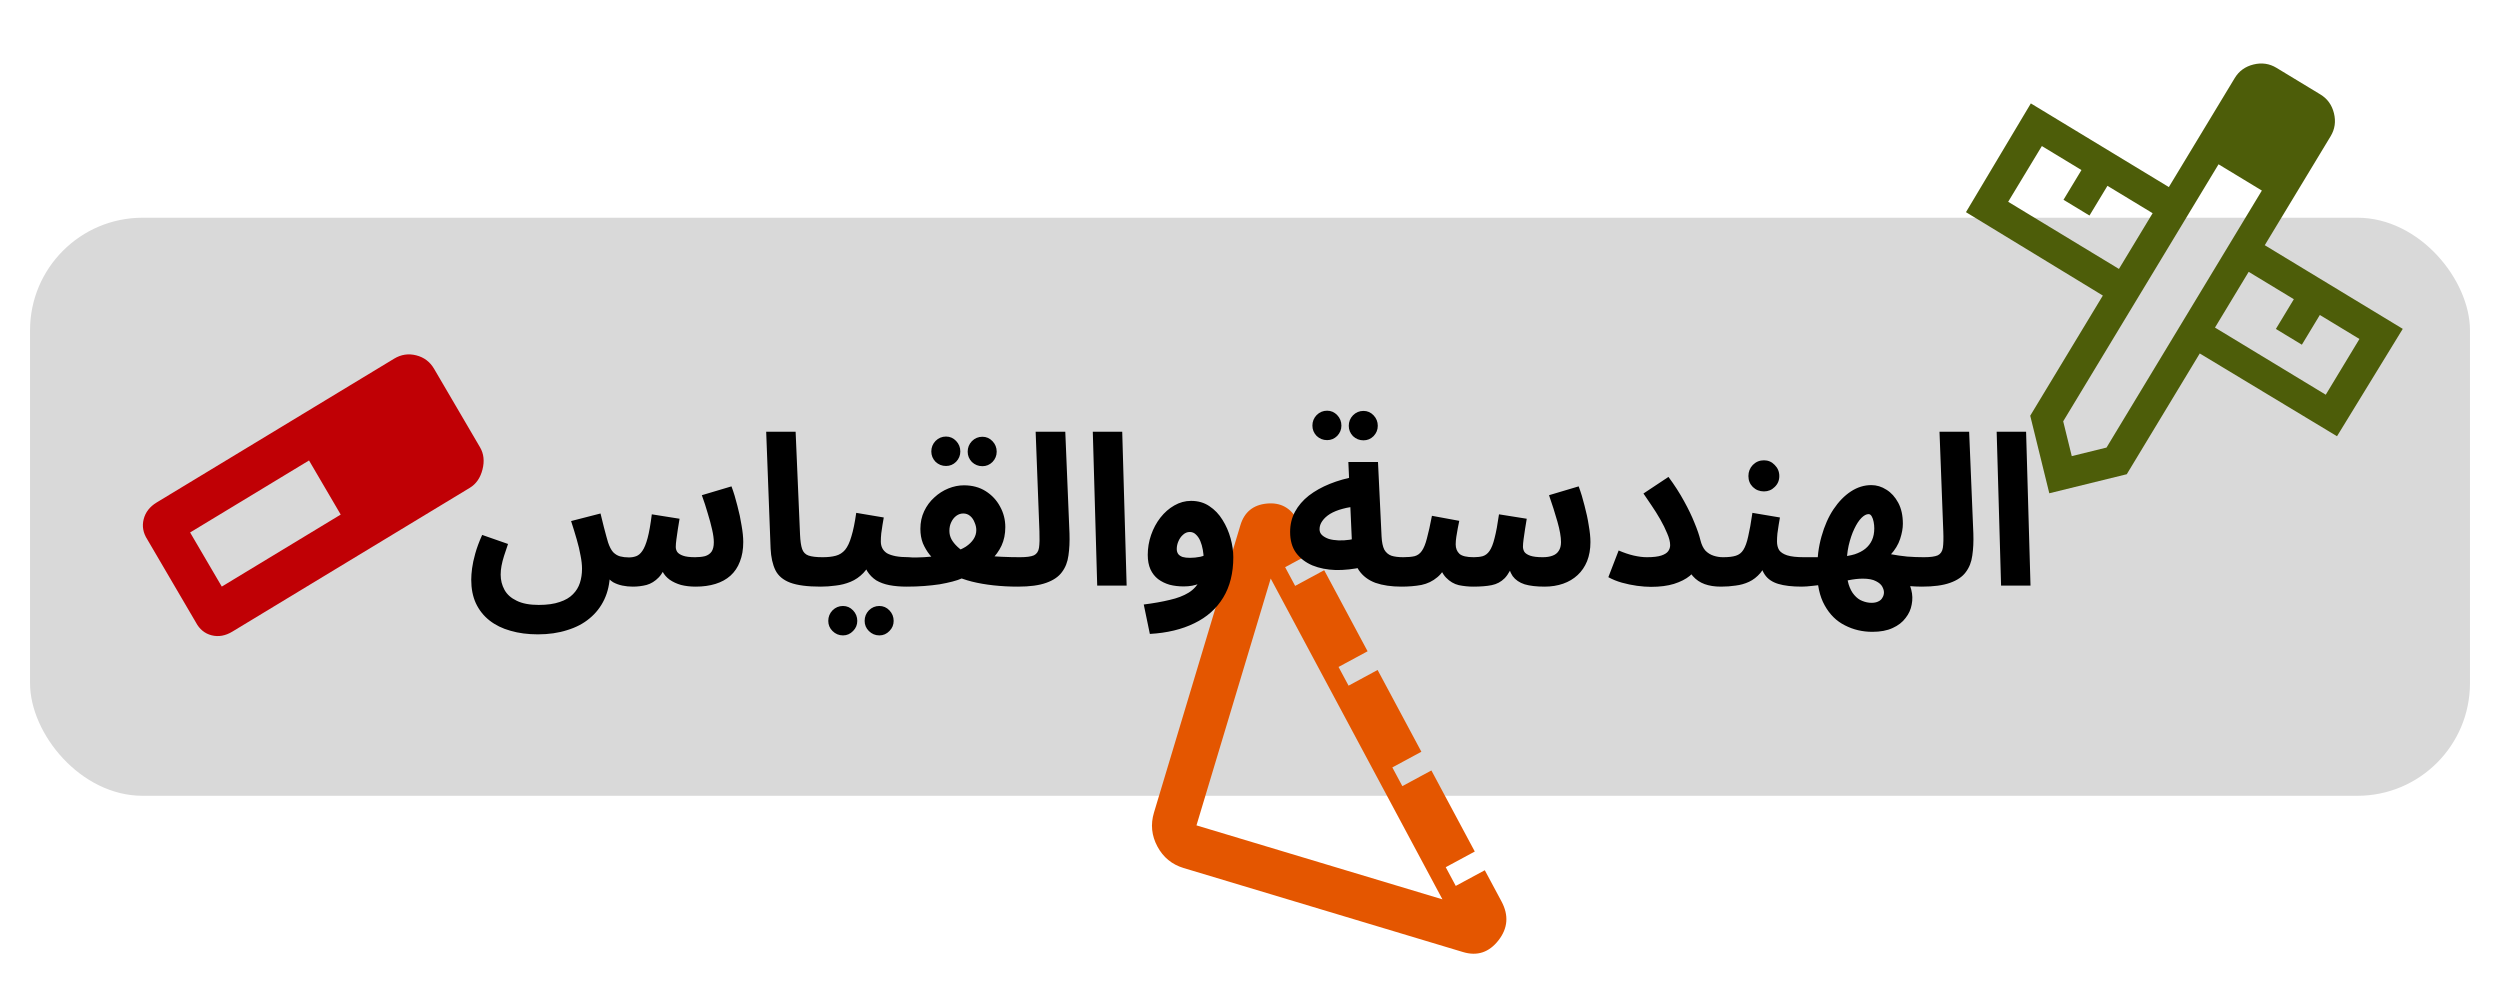 <svg width="333" height="132" viewBox="0 0 333 132" fill="none" xmlns="http://www.w3.org/2000/svg">
<g filter="url(#filter0_d_20_200)">
<rect x="4" y="25" width="325" height="77" rx="15" fill="#D9D9D9"/>
<path d="M26.089 78.9L19.623 67.856C19.063 66.988 18.901 66.089 19.137 65.159C19.372 64.229 19.951 63.484 20.873 62.926C21.795 62.368 52.501 43.773 52.501 43.773C53.423 43.215 54.404 43.068 55.442 43.331C56.481 43.594 57.273 44.191 57.817 45.121L63.943 55.585C64.442 56.437 64.55 57.422 64.267 58.538C63.984 59.654 63.42 60.468 62.575 60.98L30.947 80.133C30.025 80.691 29.106 80.854 28.189 80.622C27.273 80.389 26.573 79.815 26.089 78.9ZM29.542 74.133L45.382 64.541L41.162 57.333L25.322 66.925L29.542 74.133Z" fill="#C00005"/>
<path d="M157.661 111.621C156.104 111.153 154.939 110.196 154.165 108.75C153.391 107.304 153.239 105.8 153.709 104.238L165.22 65.961C165.746 64.21 166.923 63.247 168.75 63.074C170.577 62.9 171.935 63.644 172.825 65.306L175.048 69.459L171.179 71.548L172.513 74.04L176.382 71.951L182.163 82.749L178.293 84.838L179.628 87.33L183.497 85.241L189.327 96.132L185.458 98.221L186.792 100.713L190.661 98.624L196.441 109.423L192.572 111.511L193.906 114.003L197.775 111.915L199.999 116.068C200.987 117.914 200.853 119.642 199.597 121.252C198.341 122.861 196.77 123.383 194.883 122.815L157.661 111.621ZM159.37 105.94L192.133 115.793L169.258 73.061L159.37 105.94Z" fill="#E45600"/>
<path d="M306.952 19.917L294.176 12.172L297.666 6.398C298.231 5.463 299.064 4.86 300.167 4.589C301.269 4.318 302.288 4.466 303.222 5.032L309.074 8.579C310.008 9.146 310.611 9.981 310.883 11.085C311.154 12.188 311.007 13.208 310.442 14.143L306.952 19.917ZM272.967 61.704L270.426 51.373L280.099 35.369L261.866 24.26L270.509 9.774L288.89 20.917L294.176 12.172L306.952 19.917L301.667 28.661L320.048 39.804L311.29 54.107L293.008 43.081L283.285 59.167L272.967 61.704ZM282.243 31.822L286.73 24.398L280.713 20.75L278.32 24.71L274.858 22.611L277.251 18.651L271.976 15.454L267.488 22.878L282.243 31.822ZM309.79 48.577L314.277 41.152L309.002 37.955L306.609 41.914L303.147 39.816L305.54 35.856L299.523 32.209L295.036 39.633L309.79 48.577ZM275.958 56.755L280.588 55.616L301.28 21.382L295.51 17.884L274.818 52.119L275.958 56.755Z" fill="#4D5D09"/>
<path d="M71.645 80.496C70.301 80.496 69.088 80.337 68.005 80.02C66.922 79.721 65.989 79.264 65.205 78.648C64.421 78.032 63.814 77.267 63.385 76.352C62.974 75.456 62.769 74.411 62.769 73.216C62.769 72.787 62.806 72.283 62.881 71.704C62.956 71.125 63.096 70.472 63.301 69.744C63.506 68.997 63.814 68.167 64.225 67.252L67.669 68.456C67.464 69.035 67.286 69.567 67.137 70.052C66.988 70.519 66.876 70.957 66.801 71.368C66.726 71.76 66.689 72.152 66.689 72.544C66.689 73.272 66.857 73.944 67.193 74.56C67.529 75.176 68.07 75.661 68.817 76.016C69.564 76.389 70.544 76.576 71.757 76.576C72.877 76.576 73.81 76.445 74.557 76.184C75.304 75.941 75.892 75.596 76.321 75.148C76.75 74.719 77.058 74.215 77.245 73.636C77.432 73.057 77.525 72.432 77.525 71.76C77.525 71.237 77.46 70.649 77.329 69.996C77.217 69.343 77.049 68.633 76.825 67.868C76.601 67.084 76.349 66.263 76.069 65.404L79.989 64.396C80.176 65.105 80.325 65.712 80.437 66.216C80.568 66.72 80.68 67.14 80.773 67.476C80.866 67.793 80.941 68.055 80.997 68.26C81.184 68.82 81.408 69.249 81.669 69.548C81.949 69.828 82.257 70.015 82.593 70.108C82.948 70.201 83.34 70.248 83.769 70.248C84.124 70.248 84.45 70.192 84.749 70.08C85.048 69.968 85.318 69.735 85.561 69.38C85.822 69.007 86.056 68.437 86.261 67.672C86.466 66.907 86.653 65.852 86.821 64.508L90.517 65.096C90.442 65.525 90.368 65.983 90.293 66.468C90.218 66.953 90.153 67.411 90.097 67.84C90.041 68.251 90.013 68.587 90.013 68.848C90.013 69.091 90.078 69.315 90.209 69.52C90.358 69.725 90.62 69.893 90.993 70.024C91.366 70.155 91.898 70.22 92.589 70.22C93.093 70.22 93.532 70.173 93.905 70.08C94.278 69.968 94.568 69.772 94.773 69.492C94.978 69.193 95.081 68.773 95.081 68.232C95.081 67.765 95.006 67.205 94.857 66.552C94.708 65.88 94.512 65.152 94.269 64.368C94.045 63.584 93.784 62.781 93.485 61.96L97.433 60.784C97.732 61.587 97.993 62.445 98.217 63.36C98.46 64.256 98.646 65.133 98.777 65.992C98.926 66.832 99.001 67.569 99.001 68.204C99.001 69.193 98.852 70.061 98.553 70.808C98.273 71.555 97.853 72.18 97.293 72.684C96.752 73.169 96.089 73.533 95.305 73.776C94.521 74.019 93.644 74.14 92.673 74.14C91.964 74.14 91.31 74.065 90.713 73.916C90.134 73.748 89.63 73.515 89.201 73.216C88.79 72.917 88.473 72.553 88.249 72.124C88.025 71.676 87.922 71.172 87.941 70.612H88.893C88.613 71.639 88.23 72.404 87.745 72.908C87.26 73.412 86.718 73.748 86.121 73.916C85.524 74.065 84.917 74.14 84.301 74.14C83.816 74.14 83.349 74.093 82.901 74C82.453 73.907 82.042 73.757 81.669 73.552C81.314 73.328 81.006 73.039 80.745 72.684C80.484 72.311 80.306 71.863 80.213 71.34L81.249 72.46C81.212 73.729 80.96 74.859 80.493 75.848C80.026 76.837 79.373 77.677 78.533 78.368C77.712 79.059 76.713 79.581 75.537 79.936C74.38 80.309 73.082 80.496 71.645 80.496ZM109.28 74.14C107.544 74.14 106.2 73.963 105.248 73.608C104.315 73.253 103.662 72.703 103.288 71.956C102.915 71.191 102.7 70.229 102.644 69.072L102.056 53.504H105.976L106.564 67.196C106.602 68.055 106.695 68.699 106.844 69.128C106.994 69.557 107.274 69.847 107.684 69.996C108.114 70.145 108.739 70.22 109.56 70.22C110.27 70.22 110.774 70.407 111.072 70.78C111.39 71.135 111.548 71.583 111.548 72.124C111.548 72.703 111.352 73.188 110.96 73.58C110.568 73.953 110.008 74.14 109.28 74.14ZM109.318 74.14L109.598 70.22C110.27 70.22 110.849 70.155 111.334 70.024C111.82 69.893 112.23 69.632 112.566 69.24C112.902 68.829 113.182 68.232 113.406 67.448C113.649 66.664 113.864 65.619 114.05 64.312L117.718 64.928C117.681 65.208 117.625 65.535 117.55 65.908C117.494 66.281 117.438 66.664 117.382 67.056C117.345 67.429 117.326 67.784 117.326 68.12C117.326 68.456 117.392 68.755 117.522 69.016C117.653 69.277 117.858 69.501 118.138 69.688C118.437 69.856 118.82 69.987 119.286 70.08C119.772 70.173 120.36 70.22 121.05 70.22C121.76 70.22 122.264 70.407 122.562 70.78C122.861 71.135 123.01 71.583 123.01 72.124C123.01 72.703 122.814 73.188 122.422 73.58C122.049 73.953 121.498 74.14 120.77 74.14C119.93 74.14 119.165 74.075 118.474 73.944C117.802 73.813 117.214 73.599 116.71 73.3C116.225 72.983 115.824 72.572 115.506 72.068C115.208 71.545 115.021 70.911 114.946 70.164H116.29C115.954 71.06 115.525 71.779 115.002 72.32C114.498 72.843 113.929 73.235 113.294 73.496C112.66 73.757 111.997 73.925 111.306 74C110.634 74.093 109.972 74.14 109.318 74.14ZM117.13 80.636C116.589 80.636 116.122 80.44 115.73 80.048C115.357 79.675 115.17 79.227 115.17 78.704C115.17 78.163 115.357 77.696 115.73 77.304C116.122 76.912 116.589 76.716 117.13 76.716C117.653 76.716 118.101 76.912 118.474 77.304C118.848 77.696 119.034 78.163 119.034 78.704C119.034 79.227 118.848 79.675 118.474 80.048C118.101 80.44 117.653 80.636 117.13 80.636ZM112.286 80.636C111.745 80.636 111.278 80.44 110.886 80.048C110.513 79.675 110.326 79.227 110.326 78.704C110.326 78.163 110.513 77.696 110.886 77.304C111.278 76.912 111.745 76.716 112.286 76.716C112.809 76.716 113.257 76.912 113.63 77.304C114.004 77.696 114.19 78.163 114.19 78.704C114.19 79.227 114.004 79.675 113.63 80.048C113.257 80.44 112.809 80.636 112.286 80.636ZM120.775 74.14L121.055 70.248C121.783 70.267 122.455 70.257 123.071 70.22C123.687 70.183 124.238 70.127 124.723 70.052C125.227 69.977 125.666 69.893 126.039 69.8C126.431 69.707 126.758 69.623 127.019 69.548C127.654 69.343 128.195 69.1 128.643 68.82C129.091 68.521 129.437 68.185 129.679 67.812C129.922 67.439 130.043 67.037 130.043 66.608C130.043 66.272 129.969 65.936 129.819 65.6C129.689 65.245 129.493 64.956 129.231 64.732C128.97 64.508 128.662 64.396 128.307 64.396C127.971 64.396 127.663 64.499 127.383 64.704C127.103 64.909 126.879 65.189 126.711 65.544C126.543 65.88 126.459 66.272 126.459 66.72C126.459 67.112 126.553 67.485 126.739 67.84C126.926 68.176 127.187 68.503 127.523 68.82C127.859 69.137 128.261 69.436 128.727 69.716L125.003 71.144C124.593 70.752 124.201 70.332 123.827 69.884C123.473 69.436 123.174 68.932 122.931 68.372C122.707 67.793 122.595 67.149 122.595 66.44C122.595 65.581 122.763 64.797 123.099 64.088C123.435 63.379 123.883 62.772 124.443 62.268C125.003 61.745 125.629 61.344 126.319 61.064C127.01 60.784 127.701 60.644 128.391 60.644C129.511 60.644 130.482 60.905 131.303 61.428C132.125 61.951 132.759 62.632 133.207 63.472C133.674 64.312 133.907 65.227 133.907 66.216C133.907 67.131 133.739 67.952 133.403 68.68C133.067 69.389 132.61 70.024 132.031 70.584C131.471 71.125 130.846 71.601 130.155 72.012C129.483 72.423 128.802 72.768 128.111 73.048C127.775 73.197 127.355 73.337 126.851 73.468C126.347 73.599 125.778 73.72 125.143 73.832C124.509 73.925 123.827 74 123.099 74.056C122.371 74.112 121.597 74.14 120.775 74.14ZM135.559 74.14C134.477 74.14 133.413 74.084 132.367 73.972C131.322 73.86 130.351 73.692 129.455 73.468C128.578 73.244 127.813 72.973 127.159 72.656L129.091 69.632C129.651 69.781 130.305 69.903 131.051 69.996C131.817 70.071 132.61 70.127 133.431 70.164C134.271 70.201 135.074 70.22 135.839 70.22C136.549 70.22 137.053 70.407 137.351 70.78C137.669 71.135 137.827 71.583 137.827 72.124C137.827 72.703 137.631 73.188 137.239 73.58C136.847 73.953 136.287 74.14 135.559 74.14ZM130.855 58.096C130.314 58.096 129.847 57.909 129.455 57.536C129.082 57.144 128.895 56.687 128.895 56.164C128.895 55.623 129.082 55.156 129.455 54.764C129.847 54.372 130.314 54.176 130.855 54.176C131.378 54.176 131.826 54.372 132.199 54.764C132.573 55.156 132.759 55.623 132.759 56.164C132.759 56.687 132.573 57.144 132.199 57.536C131.826 57.909 131.378 58.096 130.855 58.096ZM126.011 58.068C125.47 58.068 125.003 57.881 124.611 57.508C124.238 57.116 124.051 56.659 124.051 56.136C124.051 55.595 124.238 55.128 124.611 54.736C125.003 54.344 125.47 54.148 126.011 54.148C126.534 54.148 126.982 54.344 127.355 54.736C127.729 55.128 127.915 55.595 127.915 56.136C127.915 56.659 127.729 57.116 127.355 57.508C126.982 57.881 126.534 58.068 126.011 58.068ZM135.596 74.14L135.876 70.22C136.734 70.22 137.35 70.136 137.724 69.968C138.097 69.781 138.321 69.445 138.396 68.96C138.47 68.456 138.489 67.728 138.452 66.776L137.948 53.504H141.896L142.456 67.056C142.493 68.139 142.446 69.119 142.316 69.996C142.204 70.855 141.914 71.592 141.448 72.208C141 72.824 140.3 73.3 139.348 73.636C138.414 73.972 137.164 74.14 135.596 74.14ZM146.148 74L145.56 53.504H149.48L150.068 74H146.148ZM153.16 80.44L152.348 76.52C153.674 76.352 154.831 76.147 155.82 75.904C156.81 75.68 157.64 75.363 158.312 74.952C158.984 74.541 159.488 73.981 159.824 73.272C160.16 72.544 160.328 71.611 160.328 70.472C160.328 70.061 160.291 69.651 160.216 69.24C160.142 68.811 160.03 68.419 159.88 68.064C159.731 67.709 159.535 67.42 159.292 67.196C159.068 66.972 158.798 66.86 158.48 66.86C158.144 66.86 157.846 66.981 157.584 67.224C157.323 67.448 157.118 67.737 156.968 68.092C156.819 68.428 156.744 68.773 156.744 69.128C156.744 69.389 156.81 69.613 156.94 69.8C157.071 69.968 157.267 70.099 157.528 70.192C157.79 70.267 158.116 70.304 158.508 70.304C158.956 70.304 159.414 70.257 159.88 70.164C160.366 70.052 160.804 69.903 161.196 69.716L161.308 72.768C160.86 73.123 160.347 73.44 159.768 73.72C159.19 73.981 158.49 74.112 157.668 74.112C156.996 74.112 156.371 74.037 155.792 73.888C155.214 73.72 154.7 73.468 154.252 73.132C153.823 72.796 153.487 72.367 153.244 71.844C153.002 71.303 152.88 70.659 152.88 69.912C152.88 68.997 153.03 68.111 153.328 67.252C153.627 66.393 154.038 65.628 154.56 64.956C155.102 64.265 155.718 63.724 156.408 63.332C157.118 62.921 157.864 62.716 158.648 62.716C159.582 62.716 160.394 62.949 161.084 63.416C161.794 63.883 162.382 64.499 162.848 65.264C163.315 66.011 163.67 66.823 163.912 67.7C164.155 68.577 164.276 69.417 164.276 70.22C164.276 72.329 163.828 74.121 162.932 75.596C162.036 77.071 160.758 78.209 159.096 79.012C157.435 79.833 155.456 80.309 153.16 80.44ZM186.656 74.14C185.331 74.14 184.183 73.972 183.212 73.636C182.26 73.281 181.523 72.721 181 71.956C180.477 71.172 180.179 70.127 180.104 68.82L179.6 57.536H183.548L184.024 67.448C184.061 68.213 184.183 68.801 184.388 69.212C184.612 69.604 184.929 69.875 185.34 70.024C185.751 70.155 186.283 70.22 186.936 70.22C187.645 70.22 188.149 70.407 188.448 70.78C188.747 71.135 188.896 71.583 188.896 72.124C188.896 72.703 188.7 73.188 188.308 73.58C187.935 73.953 187.384 74.14 186.656 74.14ZM181.532 71.536C180.281 71.816 179.077 71.947 177.92 71.928C176.763 71.891 175.727 71.685 174.812 71.312C173.897 70.92 173.169 70.36 172.628 69.632C172.105 68.904 171.844 67.98 171.844 66.86C171.844 65.871 172.059 64.975 172.488 64.172C172.936 63.351 173.552 62.632 174.336 62.016C175.139 61.4 176.072 60.877 177.136 60.448C178.2 60.019 179.357 59.692 180.608 59.468L181 63.444C180.197 63.481 179.469 63.593 178.816 63.78C178.181 63.948 177.631 64.172 177.164 64.452C176.716 64.732 176.371 65.049 176.128 65.404C175.885 65.74 175.764 66.104 175.764 66.496C175.764 66.813 175.876 67.075 176.1 67.28C176.324 67.485 176.623 67.653 176.996 67.784C177.369 67.896 177.799 67.961 178.284 67.98C178.769 67.999 179.264 67.971 179.768 67.896C180.291 67.821 180.804 67.7 181.308 67.532L181.532 71.536ZM181.616 54.652C181.075 54.652 180.608 54.465 180.216 54.092C179.843 53.7 179.656 53.243 179.656 52.72C179.656 52.179 179.843 51.712 180.216 51.32C180.608 50.928 181.075 50.732 181.616 50.732C182.139 50.732 182.587 50.928 182.96 51.32C183.333 51.712 183.52 52.179 183.52 52.72C183.52 53.243 183.333 53.7 182.96 54.092C182.587 54.465 182.139 54.652 181.616 54.652ZM176.772 54.624C176.231 54.624 175.764 54.437 175.372 54.064C174.999 53.672 174.812 53.215 174.812 52.692C174.812 52.151 174.999 51.684 175.372 51.292C175.764 50.9 176.231 50.704 176.772 50.704C177.295 50.704 177.743 50.9 178.116 51.292C178.489 51.684 178.676 52.151 178.676 52.692C178.676 53.215 178.489 53.672 178.116 54.064C177.743 54.437 177.295 54.624 176.772 54.624ZM186.646 74.14L186.926 70.22C187.542 70.22 188.046 70.173 188.438 70.08C188.83 69.968 189.148 69.735 189.39 69.38C189.652 69.007 189.876 68.456 190.062 67.728C190.268 66.981 190.492 65.973 190.734 64.704L194.374 65.376C194.318 65.656 194.253 65.983 194.178 66.356C194.104 66.729 194.038 67.112 193.982 67.504C193.926 67.877 193.898 68.213 193.898 68.512C193.898 69.035 194.066 69.455 194.402 69.772C194.738 70.071 195.373 70.22 196.306 70.22C196.773 70.22 197.174 70.173 197.51 70.08C197.865 69.968 198.164 69.735 198.406 69.38C198.668 69.007 198.892 68.437 199.078 67.672C199.284 66.888 199.48 65.833 199.666 64.508L203.362 65.096C203.288 65.525 203.213 65.983 203.138 66.468C203.064 66.953 202.998 67.401 202.942 67.812C202.886 68.223 202.858 68.559 202.858 68.82C202.858 69.063 202.924 69.296 203.054 69.52C203.204 69.725 203.465 69.893 203.838 70.024C204.23 70.155 204.781 70.22 205.49 70.22C205.994 70.22 206.424 70.155 206.778 70.024C207.152 69.893 207.432 69.679 207.618 69.38C207.824 69.081 207.926 68.689 207.926 68.204C207.926 67.513 207.768 66.608 207.45 65.488C207.133 64.368 206.76 63.192 206.33 61.96L210.278 60.784C210.577 61.587 210.838 62.445 211.062 63.36C211.305 64.256 211.492 65.133 211.622 65.992C211.772 66.832 211.846 67.569 211.846 68.204C211.846 69.156 211.697 70.005 211.398 70.752C211.1 71.48 210.68 72.096 210.138 72.6C209.597 73.104 208.953 73.487 208.206 73.748C207.46 74.009 206.638 74.14 205.742 74.14C204.66 74.14 203.773 74.037 203.082 73.832C202.392 73.608 201.86 73.244 201.486 72.74C201.132 72.217 200.898 71.508 200.786 70.612H201.738C201.346 71.713 200.908 72.516 200.422 73.02C199.937 73.505 199.358 73.813 198.686 73.944C198.033 74.075 197.212 74.14 196.222 74.14C195.606 74.14 194.972 74.075 194.318 73.944C193.684 73.795 193.114 73.459 192.61 72.936C192.106 72.413 191.733 71.601 191.49 70.5L193.002 70.444C192.61 71.545 192.097 72.357 191.462 72.88C190.846 73.403 190.137 73.748 189.334 73.916C188.532 74.065 187.636 74.14 186.646 74.14ZM219.356 70.22C220.196 70.22 220.84 70.145 221.288 69.996C221.736 69.847 222.044 69.651 222.212 69.408C222.38 69.165 222.464 68.904 222.464 68.624C222.464 68.176 222.333 67.653 222.072 67.056C221.829 66.459 221.521 65.833 221.148 65.18C220.775 64.527 220.383 63.901 219.972 63.304C219.58 62.707 219.225 62.184 218.908 61.736L222.24 59.524C223.043 60.607 223.733 61.68 224.312 62.744C224.891 63.789 225.357 64.76 225.712 65.656C226.085 66.552 226.347 67.317 226.496 67.952C226.645 68.549 226.869 69.016 227.168 69.352C227.485 69.669 227.849 69.893 228.26 70.024C228.671 70.155 229.081 70.22 229.492 70.22C230.201 70.22 230.705 70.407 231.004 70.78C231.321 71.135 231.48 71.583 231.48 72.124C231.48 72.703 231.284 73.188 230.892 73.58C230.519 73.953 229.959 74.14 229.212 74.14C228.391 74.14 227.672 74.028 227.056 73.804C226.44 73.58 225.917 73.225 225.488 72.74C225.059 72.255 224.695 71.639 224.396 70.892L226.104 71.256C225.955 71.779 225.609 72.264 225.068 72.712C224.545 73.141 223.845 73.496 222.968 73.776C222.109 74.037 221.092 74.168 219.916 74.168C219.356 74.168 218.731 74.121 218.04 74.028C217.368 73.935 216.696 73.795 216.024 73.608C215.371 73.421 214.773 73.179 214.232 72.88L215.604 69.324C216.295 69.623 216.957 69.847 217.592 69.996C218.245 70.145 218.833 70.22 219.356 70.22ZM229.248 74.14L229.528 70.22C230.237 70.22 230.797 70.155 231.208 70.024C231.637 69.893 231.973 69.632 232.216 69.24C232.477 68.829 232.692 68.232 232.86 67.448C233.047 66.664 233.233 65.619 233.42 64.312L237.088 64.928C237.051 65.208 236.995 65.535 236.92 65.908C236.864 66.281 236.808 66.664 236.752 67.056C236.715 67.429 236.696 67.784 236.696 68.12C236.696 68.568 236.789 68.951 236.976 69.268C237.181 69.567 237.536 69.8 238.04 69.968C238.563 70.136 239.309 70.22 240.28 70.22C240.989 70.22 241.493 70.407 241.792 70.78C242.091 71.135 242.24 71.583 242.24 72.124C242.24 72.703 242.044 73.188 241.652 73.58C241.279 73.953 240.728 74.14 240 74.14C238.712 74.14 237.667 74.019 236.864 73.776C236.061 73.533 235.464 73.123 235.072 72.544C234.68 71.965 234.428 71.172 234.316 70.164H235.66C235.324 71.06 234.932 71.779 234.484 72.32C234.036 72.843 233.532 73.235 232.972 73.496C232.412 73.757 231.815 73.925 231.18 74C230.564 74.093 229.92 74.14 229.248 74.14ZM234.96 61.456C234.381 61.456 233.887 61.26 233.476 60.868C233.084 60.476 232.888 59.991 232.888 59.412C232.888 58.833 233.084 58.339 233.476 57.928C233.887 57.517 234.381 57.312 234.96 57.312C235.52 57.312 235.996 57.517 236.388 57.928C236.799 58.339 237.004 58.833 237.004 59.412C237.004 59.991 236.799 60.476 236.388 60.868C235.996 61.26 235.52 61.456 234.96 61.456ZM249.402 80.16C248.077 80.16 246.854 79.871 245.734 79.292C244.614 78.732 243.718 77.845 243.046 76.632C242.374 75.437 242.038 73.897 242.038 72.012C242.038 70.351 242.234 68.829 242.626 67.448C243.018 66.048 243.55 64.844 244.222 63.836C244.913 62.809 245.687 62.016 246.546 61.456C247.405 60.896 248.31 60.616 249.262 60.616C249.971 60.616 250.643 60.821 251.278 61.232C251.913 61.624 252.435 62.203 252.846 62.968C253.257 63.733 253.462 64.667 253.462 65.768C253.462 66.365 253.341 67.037 253.098 67.784C252.855 68.531 252.426 69.24 251.81 69.912C251.213 70.565 250.373 71.088 249.29 71.48L249.962 69.268C250.559 69.492 251.203 69.679 251.894 69.828C252.585 69.959 253.303 70.061 254.05 70.136C254.797 70.192 255.525 70.22 256.234 70.22C256.943 70.22 257.447 70.407 257.746 70.78C258.063 71.135 258.222 71.583 258.222 72.124C258.222 72.703 258.026 73.188 257.634 73.58C257.242 73.953 256.682 74.14 255.954 74.14C255.431 74.14 254.834 74.112 254.162 74.056C253.509 74 252.865 73.925 252.23 73.832C251.614 73.739 251.091 73.636 250.662 73.524L253.714 72.824C254.143 73.347 254.433 73.925 254.582 74.56C254.75 75.213 254.769 75.867 254.638 76.52C254.526 77.173 254.255 77.771 253.826 78.312C253.415 78.872 252.837 79.32 252.09 79.656C251.362 79.992 250.466 80.16 249.402 80.16ZM239.994 74.14L240.274 70.22C240.591 70.22 241.011 70.22 241.534 70.22C242.075 70.22 242.551 70.22 242.962 70.22L243.27 73.776C242.729 73.888 242.141 73.972 241.506 74.028C240.89 74.103 240.386 74.14 239.994 74.14ZM249.29 76.296C249.663 76.296 249.971 76.231 250.214 76.1C250.457 75.988 250.634 75.82 250.746 75.596C250.877 75.391 250.942 75.157 250.942 74.896C250.942 74.672 250.867 74.42 250.718 74.14C250.569 73.86 250.289 73.617 249.878 73.412C249.467 73.188 248.879 73.076 248.114 73.076C247.834 73.076 247.526 73.095 247.19 73.132C246.873 73.169 246.527 73.225 246.154 73.3C245.781 73.356 245.398 73.431 245.006 73.524L245.146 70.164C245.855 70.108 246.49 69.996 247.05 69.828C247.61 69.641 248.077 69.399 248.45 69.1C248.842 68.783 249.141 68.4 249.346 67.952C249.551 67.504 249.654 66.981 249.654 66.384C249.654 66.085 249.626 65.796 249.57 65.516C249.514 65.217 249.43 64.975 249.318 64.788C249.206 64.583 249.066 64.48 248.898 64.48C248.599 64.48 248.282 64.648 247.946 64.984C247.61 65.32 247.293 65.805 246.994 66.44C246.695 67.056 246.443 67.803 246.238 68.68C246.051 69.539 245.958 70.5 245.958 71.564C245.958 72.46 246.051 73.216 246.238 73.832C246.425 74.429 246.677 74.905 246.994 75.26C247.311 75.633 247.666 75.895 248.058 76.044C248.469 76.212 248.879 76.296 249.29 76.296ZM255.99 74.14L256.27 70.22C257.129 70.22 257.745 70.136 258.118 69.968C258.492 69.781 258.716 69.445 258.79 68.96C258.865 68.456 258.884 67.728 258.846 66.776L258.342 53.504H262.29L262.85 67.056C262.888 68.139 262.841 69.119 262.71 69.996C262.598 70.855 262.309 71.592 261.842 72.208C261.394 72.824 260.694 73.3 259.742 73.636C258.809 73.972 257.558 74.14 255.99 74.14ZM266.543 74L265.955 53.504H269.875L270.463 74H266.543Z" fill="black"/>
</g>
<defs>
<filter id="filter0_d_20_200" x="0" y="4.457" width="333" height="126.58" filterUnits="userSpaceOnUse" color-interpolation-filters="sRGB">
<feFlood flood-opacity="0" result="BackgroundImageFix"/>
<feColorMatrix in="SourceAlpha" type="matrix" values="0 0 0 0 0 0 0 0 0 0 0 0 0 0 0 0 0 0 127 0" result="hardAlpha"/>
<feOffset dy="4"/>
<feGaussianBlur stdDeviation="2"/>
<feComposite in2="hardAlpha" operator="out"/>
<feColorMatrix type="matrix" values="0 0 0 0 0 0 0 0 0 0 0 0 0 0 0 0 0 0 0.25 0"/>
<feBlend mode="normal" in2="BackgroundImageFix" result="effect1_dropShadow_20_200"/>
<feBlend mode="normal" in="SourceGraphic" in2="effect1_dropShadow_20_200" result="shape"/>
</filter>
</defs>
</svg>
